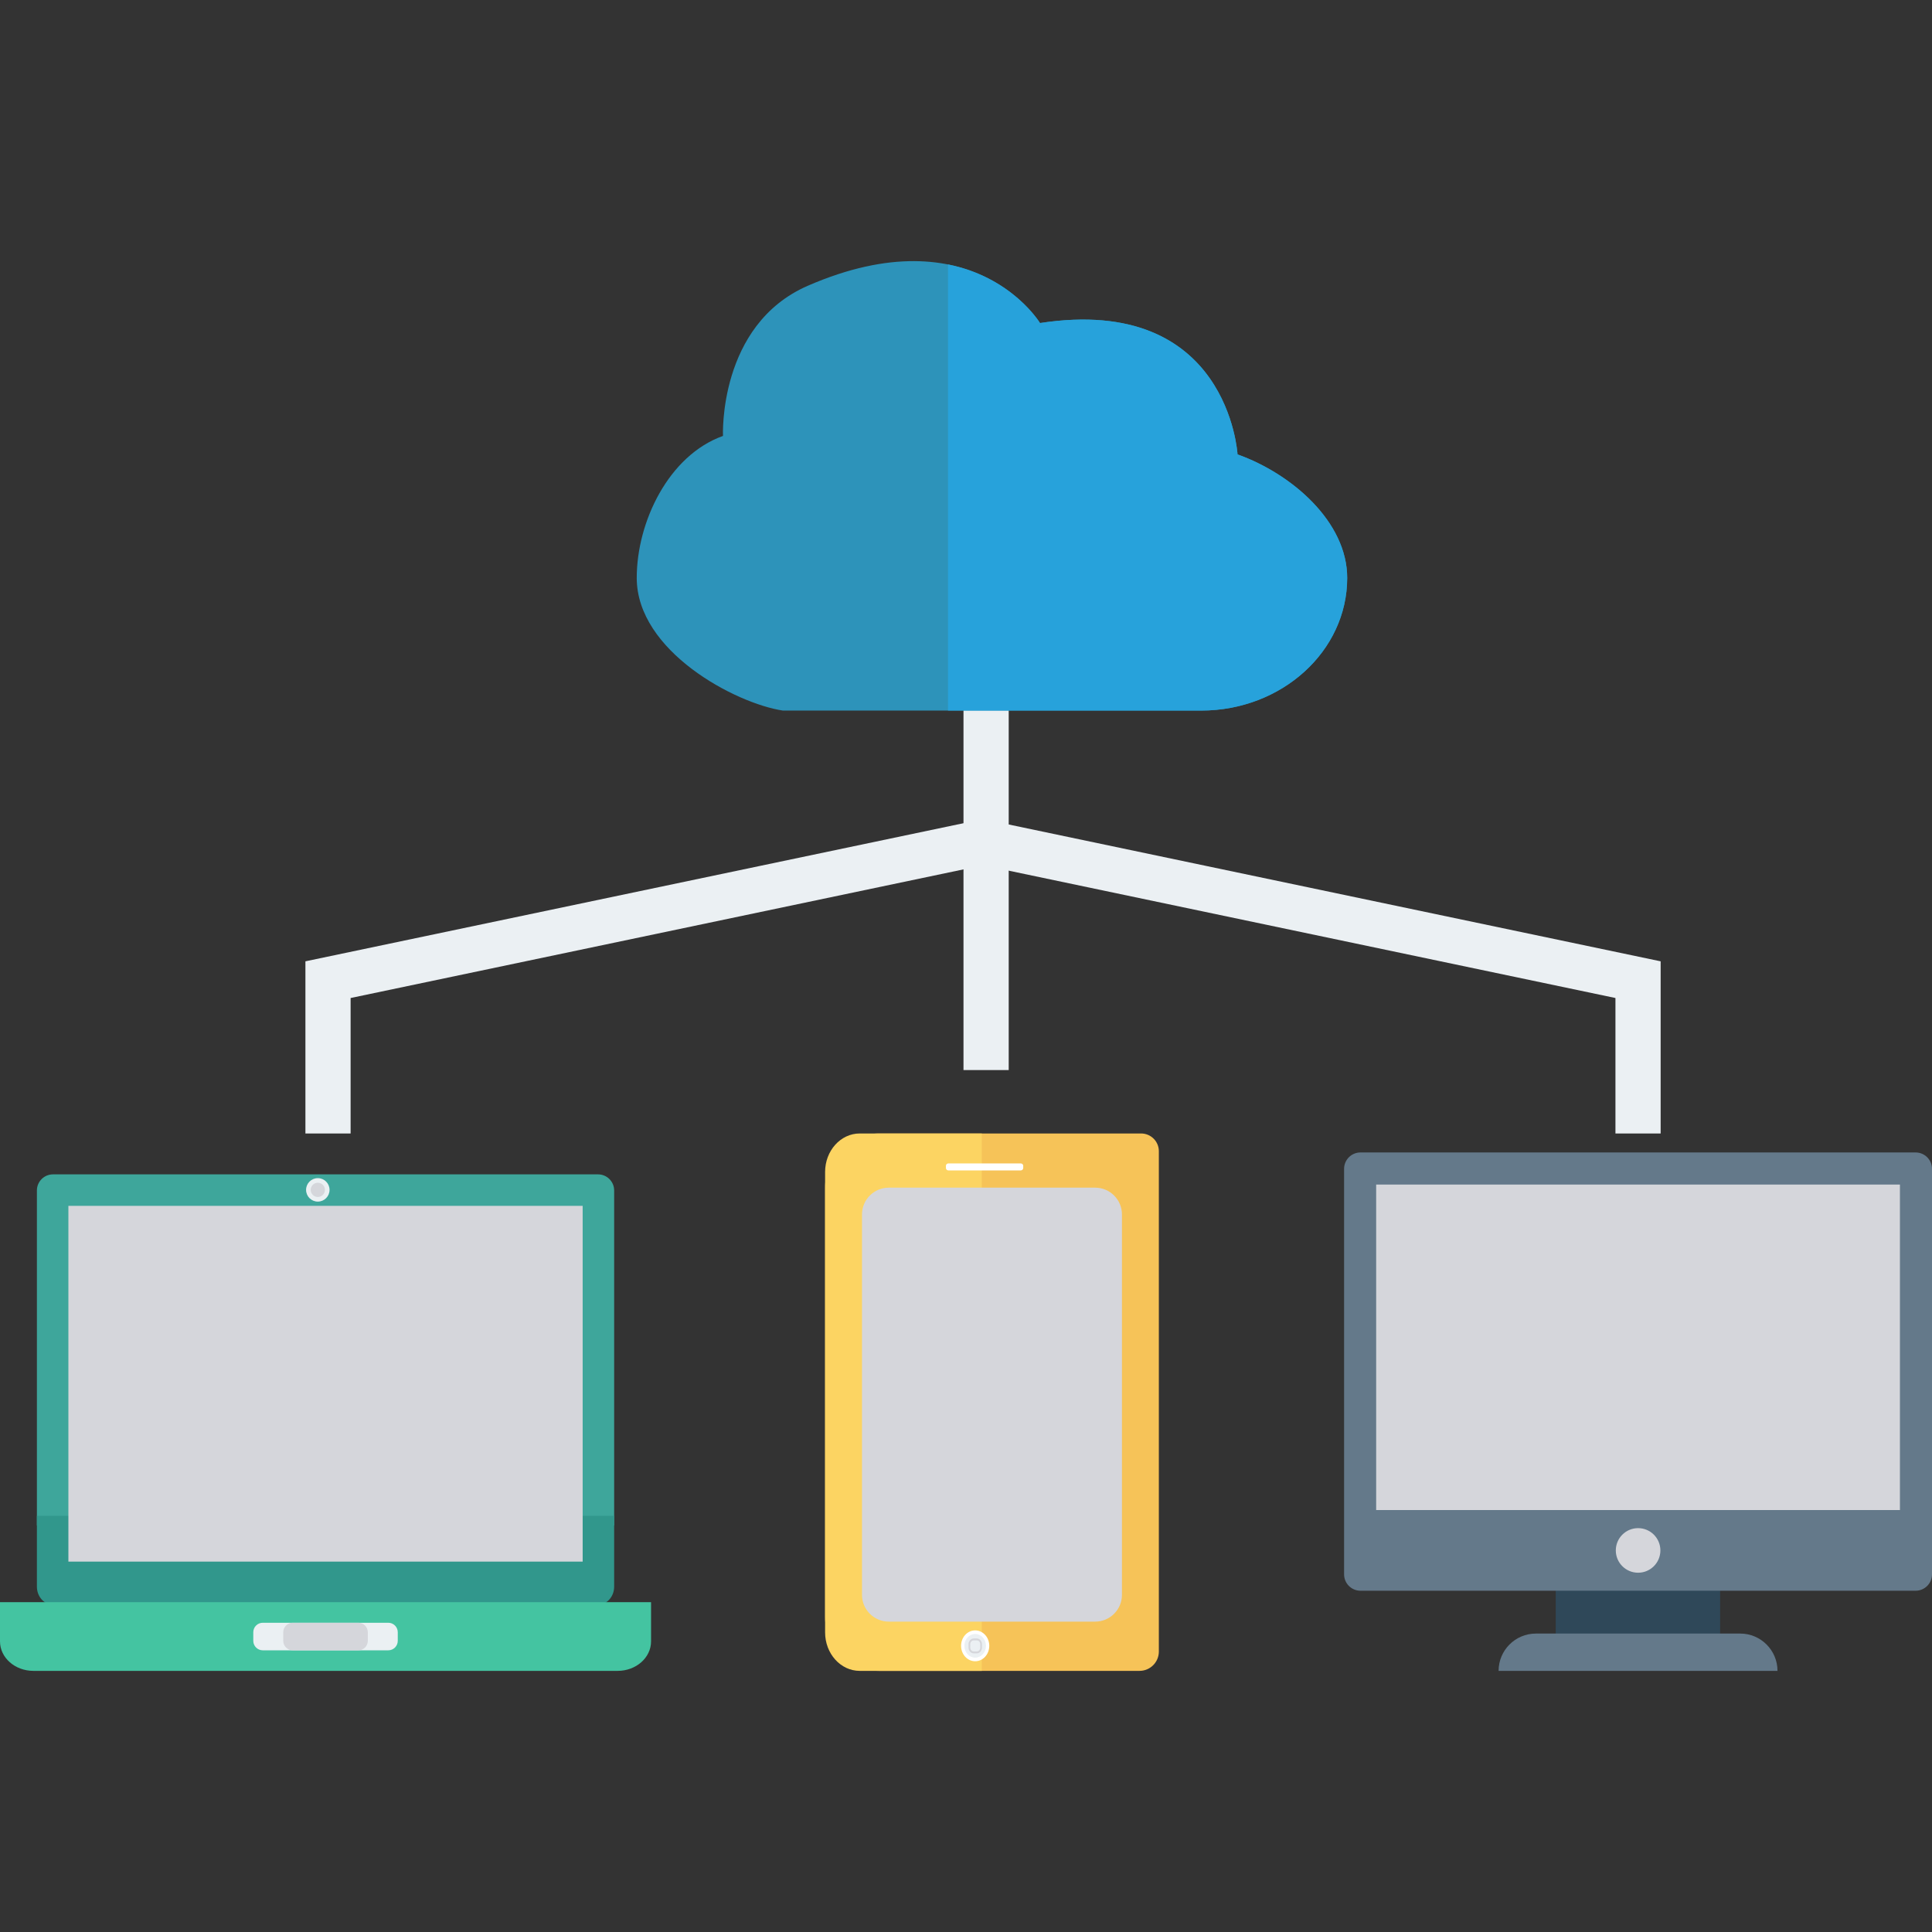<?xml version="1.0" encoding="iso-8859-1"?>
<!-- Generator: Adobe Illustrator 19.0.0, SVG Export Plug-In . SVG Version: 6.00 Build 0)  -->
<svg xmlns="http://www.w3.org/2000/svg" xmlns:xlink="http://www.w3.org/1999/xlink" version="1.1" id="Capa_1" x="0px" y="0px" viewBox="0 0 409.6 409.6" style="enable-background:new 0 0 409.6 409.6;" xml:space="preserve">
<rect x="0" y="0" width="409.6" height="409.6" fill="#333333" stroke="none"/>
<rect x="204.268" y="131.036" style="fill:#EBF0F3;" width="9.585" height="95.826"/>
<path style="fill:#2D93BA;" d="M171.287,60.572c35.183-15.284,49.204,7.917,49.204,7.917c39.992-6.118,41.876,27.85,41.876,27.85  c11.505,4.108,23.251,14.283,23.251,26.184c0,15.534-13.874,28.127-30.988,28.127h-88.647  c-10.085-1.523-30.988-12.593-30.988-28.127c0-11.901,6.781-25.994,18.285-30.102C153.28,92.42,152.233,68.849,171.287,60.572z"/>
<path style="fill:#27A2DB;" d="M254.63,150.649c17.114,0,30.988-12.593,30.988-28.127c0-11.901-11.746-22.075-23.251-26.184  c0,0-1.884-33.968-41.876-27.85c0,0-5.858-9.694-19.504-12.422v94.582H254.63z"/>
<g>
	<rect x="19.471" y="337.664" style="fill:#EBF0F3;" width="10.02" height="6.682"/>
	<rect x="102.963" y="337.664" style="fill:#EBF0F3;" width="10.02" height="6.682"/>
</g>
<path style="fill:#3EA69B;" d="M130.206,252.389c0-1.885-1.528-3.414-3.414-3.414H11.237c-1.885,0-3.414,1.528-3.414,3.414v71.023  h122.383V252.389z"/>
<path style="fill:#31978C;" d="M7.823,321.368v15.012c0,2.115,1.528,3.829,3.414,3.829h115.555c1.885,0,3.414-1.714,3.414-3.829  v-15.012H7.823z"/>
<rect x="14.5" y="255.652" style="fill:#D5D6DB;" width="109.03" height="75.423"/>
<path style="fill:#44C4A1;" d="M138.029,339.677v8.309c0,3.454-3.169,6.253-7.079,6.253H7.079c-3.909,0-7.079-2.8-7.079-6.253  v-8.309H138.029z"/>
<g>
	<path style="fill:#EBF0F3;" d="M82.322,349.88H55.707c-1.105,0-2.008-0.904-2.008-2.008v-1.826c0-1.105,0.904-2.008,2.008-2.008   h26.615c1.105,0,2.008,0.904,2.008,2.008v1.826C84.33,348.976,83.426,349.88,82.322,349.88z"/>
	<circle style="fill:#EBF0F3;" cx="67.379" cy="252.262" r="2.488"/>
</g>
<g>
	<circle style="fill:#D5D6DB;" cx="67.379" cy="252.262" r="1.51"/>
	<path style="fill:#D5D6DB;" d="M75.973,349.88H62.056c-1.105,0-2.008-0.904-2.008-2.008v-1.826c0-1.105,0.904-2.008,2.008-2.008   h13.916c1.105,0,2.008,0.904,2.008,2.008v1.826C77.981,348.976,77.077,349.88,75.973,349.88z"/>
</g>
<rect x="329.83" y="336.077" style="fill:#2F4859;" width="34.852" height="11.049"/>
<path style="fill:#64798A;" d="M409.6,247.806c0-1.92-1.557-3.477-3.477-3.477H288.435c-1.92,0-3.477,1.557-3.477,3.477v72.334  H409.6V247.806z"/>
<rect x="291.758" y="251.136" style="fill:#D5D6DB;" width="111.043" height="69.012"/>
<path style="fill:#64798A;" d="M284.958,320.141v13.631c0,1.92,1.557,3.477,3.477,3.477h117.688c1.92,0,3.477-1.557,3.477-3.477  v-13.631H284.958z"/>
<circle style="fill:#D5D6DB;" cx="347.29" cy="328.704" r="4.726"/>
<path style="fill:#64798A;" d="M368.932,346.328h-43.306c-4.369,0-7.912,3.542-7.912,7.912v0h59.129v0  C376.843,349.87,373.301,346.328,368.932,346.328z"/>
<path style="fill:#F6C358;" d="M241.581,354.24h-55.218c-6.316,0-11.437-5.12-11.437-11.437v-91.06  c0-6.316,5.12-11.437,11.437-11.437h55.561c2.078,0,3.762,1.684,3.762,3.762v106.066C245.686,352.402,243.849,354.24,241.581,354.24  z"/>
<path style="fill:#FCD462;" d="M208.157,354.24h-25.887c-4.056,0-7.343-3.656-7.343-8.167v-97.6c0-4.51,3.288-8.167,7.343-8.167  h25.887"/>
<path style="fill:#D5D6DB;" d="M232.183,251.794H188.43c-3.137,0-5.68,2.543-5.68,5.68v80.644c0,3.136,2.543,5.681,5.68,5.681  h43.753c3.137,0,5.68-2.545,5.68-5.681v-80.644C237.863,254.337,235.32,251.794,232.183,251.794z"/>
<ellipse style="fill:#FFFFFF;" cx="206.746" cy="348.928" rx="2.99" ry="3.272"/>
<ellipse style="fill:#EBF0F3;" cx="206.746" cy="348.928" rx="2.294" ry="2.509"/>
<path style="fill:#D5D6DB;" d="M207.083,350.528h-0.642c-0.609,0-1.106-0.547-1.106-1.219v-0.722c0-0.672,0.497-1.219,1.106-1.219  h0.642c0.609,0,1.106,0.547,1.106,1.219v0.722C208.189,349.98,207.692,350.528,207.083,350.528z M206.441,347.775  c-0.407,0-0.737,0.364-0.737,0.812v0.722c0,0.448,0.33,0.812,0.737,0.812h0.642c0.407,0,0.737-0.364,0.737-0.812v-0.722  c0-0.448-0.33-0.812-0.737-0.812H206.441z"/>
<path style="fill:#FFFFFF;" d="M216.423,248.136h-15.371c-0.281,0-0.509-0.228-0.509-0.509v-0.463c0-0.281,0.228-0.509,0.509-0.509  h15.371c0.281,0,0.509,0.228,0.509,0.509v0.463C216.932,247.908,216.704,248.136,216.423,248.136z"/>
<g>
	<polygon style="fill:#EBF0F3;" points="352.071,240.307 342.488,240.307 342.488,211.587 209.322,183.638 211.291,174.261    352.071,203.808  "/>
	<polygon style="fill:#EBF0F3;" points="74.333,240.307 64.75,240.307 64.75,203.808 205.531,174.261 207.499,183.638    74.333,211.587  "/>
</g>
<g>
</g>
<g>
</g>
<g>
</g>
<g>
</g>
<g>
</g>
<g>
</g>
<g>
</g>
<g>
</g>
<g>
</g>
<g>
</g>
<g>
</g>
<g>
</g>
<g>
</g>
<g>
</g>
<g>
</g>
</svg>
